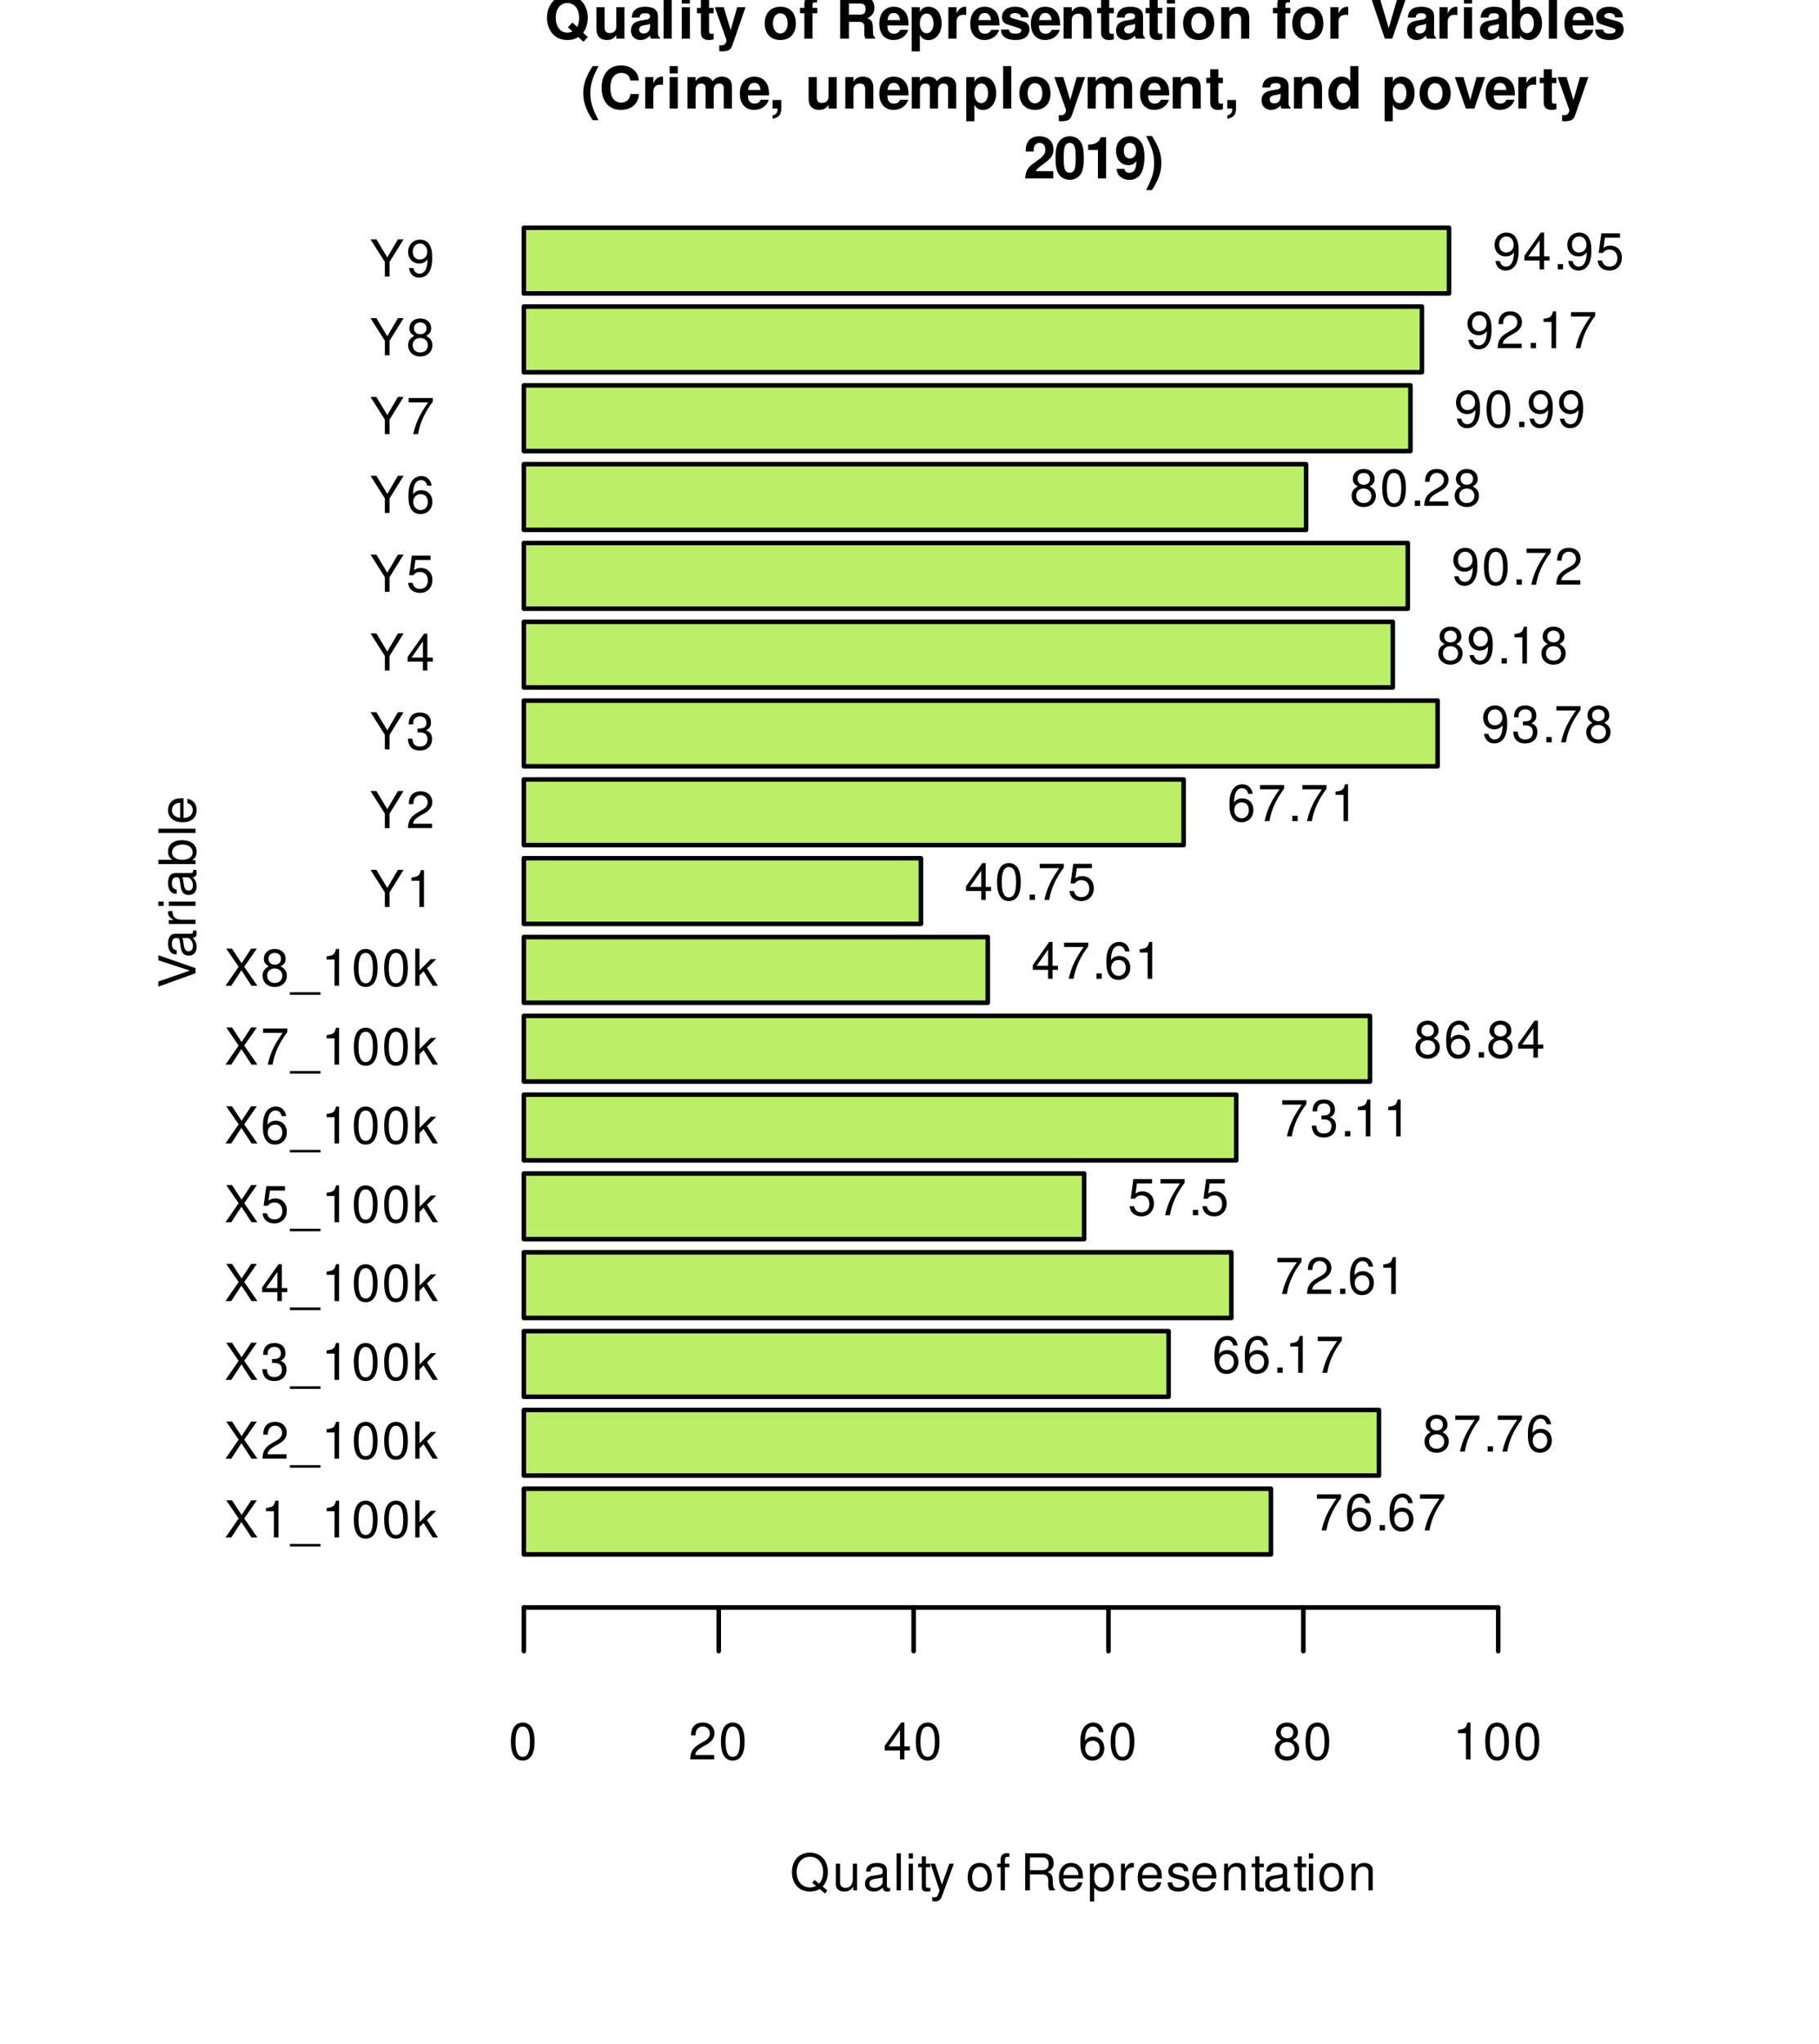 <?xml version="1.0" encoding="UTF-8"?>
<svg xmlns="http://www.w3.org/2000/svg" xmlns:xlink="http://www.w3.org/1999/xlink" width="300pt" height="337pt" viewBox="0 0 300 337" version="1.1">
<defs>
<g>
<symbol overflow="visible" id="glyph0-0">
<path style="stroke:none;" d=""/>
</symbol>
<symbol overflow="visible" id="glyph0-1">
<path style="stroke:none;" d="M 3.281 -3.141 L 5.359 -6.125 L 4.422 -6.125 L 2.844 -3.719 L 1.266 -6.125 L 0.312 -6.125 L 2.359 -3.141 L 0.188 0 L 1.141 0 L 2.812 -2.562 L 4.484 0 L 5.453 0 Z M 3.281 -3.141 "/>
</symbol>
<symbol overflow="visible" id="glyph0-2">
<path style="stroke:none;" d="M 2.172 -4.328 L 2.172 0 L 2.922 0 L 2.922 -6.078 L 2.422 -6.078 C 2.172 -5.141 2 -5.016 0.859 -4.859 L 0.859 -4.328 Z M 2.172 -4.328 "/>
</symbol>
<symbol overflow="visible" id="glyph0-3">
<path style="stroke:none;" d="M 4.859 1.062 L -0.188 1.062 L -0.188 1.484 L 4.859 1.484 Z M 4.859 1.062 "/>
</symbol>
<symbol overflow="visible" id="glyph0-4">
<path style="stroke:none;" d="M 2.312 -6.078 C 1.75 -6.078 1.25 -5.828 0.938 -5.406 C 0.562 -4.875 0.359 -4.062 0.359 -2.938 C 0.359 -0.891 1.031 0.188 2.312 0.188 C 3.578 0.188 4.266 -0.891 4.266 -2.891 C 4.266 -4.062 4.078 -4.859 3.688 -5.406 C 3.375 -5.828 2.875 -6.078 2.312 -6.078 Z M 2.312 -5.422 C 3.109 -5.422 3.5 -4.609 3.5 -2.953 C 3.5 -1.234 3.125 -0.422 2.297 -0.422 C 1.516 -0.422 1.125 -1.266 1.125 -2.938 C 1.125 -4.609 1.516 -5.422 2.312 -5.422 Z M 2.312 -5.422 "/>
</symbol>
<symbol overflow="visible" id="glyph0-5">
<path style="stroke:none;" d="M 1.188 -6.125 L 0.484 -6.125 L 0.484 0 L 1.188 0 L 1.188 -1.719 L 1.859 -2.391 L 3.359 0 L 4.219 0 L 2.422 -2.891 L 3.953 -4.406 L 3.047 -4.406 L 1.188 -2.531 Z M 1.188 -6.125 "/>
</symbol>
<symbol overflow="visible" id="glyph0-6">
<path style="stroke:none;" d="M 4.25 -0.734 L 1.125 -0.734 C 1.188 -1.234 1.469 -1.562 2.188 -2 L 3.031 -2.469 C 3.859 -2.938 4.297 -3.562 4.297 -4.297 C 4.297 -4.812 4.094 -5.281 3.734 -5.609 C 3.391 -5.922 2.953 -6.078 2.391 -6.078 C 1.625 -6.078 1.062 -5.812 0.734 -5.281 C 0.531 -4.969 0.438 -4.594 0.422 -3.969 L 1.156 -3.969 C 1.188 -4.391 1.234 -4.625 1.344 -4.828 C 1.531 -5.203 1.922 -5.438 2.359 -5.438 C 3.031 -5.438 3.531 -4.938 3.531 -4.281 C 3.531 -3.797 3.266 -3.375 2.734 -3.078 L 1.953 -2.625 C 0.719 -1.906 0.359 -1.344 0.281 -0.016 L 4.25 -0.016 Z M 4.25 -0.734 "/>
</symbol>
<symbol overflow="visible" id="glyph0-7">
<path style="stroke:none;" d="M 1.859 -2.797 L 2.266 -2.797 C 3.062 -2.797 3.5 -2.422 3.5 -1.688 C 3.5 -0.922 3.031 -0.469 2.266 -0.469 C 1.453 -0.469 1.062 -0.875 1.016 -1.766 L 0.266 -1.766 C 0.297 -1.281 0.391 -0.953 0.531 -0.688 C 0.844 -0.094 1.422 0.188 2.234 0.188 C 3.469 0.188 4.25 -0.547 4.25 -1.703 C 4.25 -2.469 3.953 -2.891 3.25 -3.141 C 3.797 -3.375 4.078 -3.797 4.078 -4.406 C 4.078 -5.453 3.391 -6.078 2.266 -6.078 C 1.062 -6.078 0.422 -5.406 0.391 -4.125 L 1.141 -4.125 C 1.141 -4.484 1.172 -4.703 1.266 -4.891 C 1.438 -5.234 1.812 -5.438 2.266 -5.438 C 2.922 -5.438 3.328 -5.031 3.328 -4.375 C 3.328 -3.953 3.172 -3.688 2.844 -3.547 C 2.641 -3.469 2.375 -3.438 1.859 -3.422 Z M 1.859 -2.797 "/>
</symbol>
<symbol overflow="visible" id="glyph0-8">
<path style="stroke:none;" d="M 2.75 -1.469 L 2.75 0 L 3.484 0 L 3.484 -1.469 L 4.375 -1.469 L 4.375 -2.141 L 3.484 -2.141 L 3.484 -6.078 L 2.938 -6.078 L 0.234 -2.25 L 0.234 -1.469 Z M 2.75 -2.141 L 0.875 -2.141 L 2.75 -4.812 Z M 2.75 -2.141 "/>
</symbol>
<symbol overflow="visible" id="glyph0-9">
<path style="stroke:none;" d="M 4 -5.953 L 0.922 -5.953 L 0.484 -2.719 L 1.156 -2.719 C 1.5 -3.125 1.797 -3.266 2.266 -3.266 C 3.062 -3.266 3.562 -2.719 3.562 -1.844 C 3.562 -0.984 3.062 -0.469 2.25 -0.469 C 1.609 -0.469 1.203 -0.797 1.031 -1.469 L 0.297 -1.469 C 0.391 -0.969 0.484 -0.734 0.656 -0.516 C 0.984 -0.062 1.594 0.188 2.266 0.188 C 3.469 0.188 4.312 -0.688 4.312 -1.938 C 4.312 -3.125 3.531 -3.922 2.391 -3.922 C 1.969 -3.922 1.625 -3.812 1.281 -3.562 L 1.516 -5.234 L 4 -5.234 Z M 4 -5.953 "/>
</symbol>
<symbol overflow="visible" id="glyph0-10">
<path style="stroke:none;" d="M 4.188 -4.5 C 4.047 -5.484 3.406 -6.078 2.5 -6.078 C 1.844 -6.078 1.25 -5.766 0.906 -5.219 C 0.516 -4.609 0.359 -3.875 0.359 -2.781 C 0.359 -1.75 0.5 -1.094 0.859 -0.562 C 1.188 -0.062 1.703 0.188 2.359 0.188 C 3.5 0.188 4.312 -0.656 4.312 -1.844 C 4.312 -2.953 3.562 -3.75 2.484 -3.75 C 1.906 -3.75 1.438 -3.531 1.125 -3.078 C 1.125 -4.594 1.594 -5.422 2.453 -5.422 C 2.969 -5.422 3.328 -5.078 3.453 -4.5 Z M 2.391 -3.094 C 3.109 -3.094 3.562 -2.594 3.562 -1.781 C 3.562 -1.016 3.047 -0.469 2.375 -0.469 C 1.688 -0.469 1.156 -1.047 1.156 -1.812 C 1.156 -2.578 1.672 -3.094 2.391 -3.094 Z M 2.391 -3.094 "/>
</symbol>
<symbol overflow="visible" id="glyph0-11">
<path style="stroke:none;" d="M 4.375 -5.953 L 0.391 -5.953 L 0.391 -5.234 L 3.609 -5.234 C 2.188 -3.203 1.609 -1.953 1.156 0 L 1.953 0 C 2.281 -1.906 3.031 -3.547 4.375 -5.344 Z M 4.375 -5.953 "/>
</symbol>
<symbol overflow="visible" id="glyph0-12">
<path style="stroke:none;" d="M 3.281 -3.203 C 3.906 -3.578 4.109 -3.891 4.109 -4.453 C 4.109 -5.406 3.375 -6.078 2.312 -6.078 C 1.266 -6.078 0.516 -5.406 0.516 -4.469 C 0.516 -3.891 0.719 -3.594 1.328 -3.203 C 0.641 -2.859 0.312 -2.359 0.312 -1.688 C 0.312 -0.578 1.125 0.188 2.312 0.188 C 3.484 0.188 4.312 -0.578 4.312 -1.688 C 4.312 -2.359 3.969 -2.859 3.281 -3.203 Z M 2.312 -5.422 C 2.938 -5.422 3.344 -5.047 3.344 -4.438 C 3.344 -3.859 2.938 -3.484 2.312 -3.484 C 1.688 -3.484 1.281 -3.859 1.281 -4.453 C 1.281 -5.047 1.688 -5.422 2.312 -5.422 Z M 2.312 -2.859 C 3.047 -2.859 3.562 -2.375 3.562 -1.672 C 3.562 -0.938 3.062 -0.469 2.297 -0.469 C 1.578 -0.469 1.062 -0.953 1.062 -1.672 C 1.062 -2.391 1.562 -2.859 2.312 -2.859 Z M 2.312 -2.859 "/>
</symbol>
<symbol overflow="visible" id="glyph0-13">
<path style="stroke:none;" d="M 3.25 -2.406 L 5.562 -6.125 L 4.625 -6.125 L 2.875 -3.141 L 1.078 -6.125 L 0.109 -6.125 L 2.469 -2.406 L 2.469 0 L 3.25 0 Z M 3.25 -2.406 "/>
</symbol>
<symbol overflow="visible" id="glyph0-14">
<path style="stroke:none;" d="M 0.453 -1.391 C 0.594 -0.391 1.234 0.188 2.141 0.188 C 2.797 0.188 3.391 -0.125 3.734 -0.672 C 4.109 -1.266 4.281 -2.016 4.281 -3.109 C 4.281 -4.141 4.125 -4.781 3.781 -5.328 C 3.453 -5.812 2.922 -6.078 2.266 -6.078 C 1.141 -6.078 0.312 -5.234 0.312 -4.047 C 0.312 -2.938 1.078 -2.141 2.156 -2.141 C 2.719 -2.141 3.141 -2.344 3.516 -2.812 C 3.5 -1.297 3.031 -0.469 2.188 -0.469 C 1.672 -0.469 1.297 -0.797 1.188 -1.391 Z M 2.266 -5.438 C 2.953 -5.438 3.469 -4.844 3.469 -4.062 C 3.469 -3.328 2.969 -2.797 2.234 -2.797 C 1.516 -2.797 1.078 -3.297 1.078 -4.109 C 1.078 -4.875 1.578 -5.438 2.266 -5.438 Z M 2.266 -5.438 "/>
</symbol>
<symbol overflow="visible" id="glyph0-15">
<path style="stroke:none;" d="M 6.156 0.016 L 5.375 -0.641 C 5.953 -1.281 6.234 -2.062 6.234 -3.031 C 6.234 -4.938 5.047 -6.234 3.281 -6.234 C 1.5 -6.234 0.312 -4.938 0.312 -3.016 C 0.312 -1.094 1.5 0.188 3.281 0.188 C 3.891 0.188 4.391 0.062 4.891 -0.234 L 5.766 0.5 Z M 4.047 -1.719 L 3.656 -1.25 L 4.281 -0.734 C 3.922 -0.562 3.641 -0.5 3.266 -0.5 C 1.969 -0.5 1.094 -1.5 1.094 -3.016 C 1.094 -4.531 1.969 -5.547 3.281 -5.547 C 4.578 -5.547 5.453 -4.531 5.453 -3.031 C 5.453 -2.234 5.25 -1.625 4.797 -1.109 Z M 4.047 -1.719 "/>
</symbol>
<symbol overflow="visible" id="glyph0-16">
<path style="stroke:none;" d="M 4.047 0 L 4.047 -4.406 L 3.359 -4.406 L 3.359 -1.906 C 3.359 -1.016 2.891 -0.422 2.156 -0.422 C 1.594 -0.422 1.25 -0.75 1.25 -1.281 L 1.25 -4.406 L 0.547 -4.406 L 0.547 -1.016 C 0.547 -0.281 1.094 0.188 1.953 0.188 C 2.594 0.188 3.016 -0.031 3.422 -0.609 L 3.422 0 Z M 4.047 0 "/>
</symbol>
<symbol overflow="visible" id="glyph0-17">
<path style="stroke:none;" d="M 4.5 -0.406 C 4.422 -0.391 4.391 -0.391 4.344 -0.391 C 4.109 -0.391 3.969 -0.516 3.969 -0.734 L 3.969 -3.328 C 3.969 -4.109 3.391 -4.531 2.312 -4.531 C 1.672 -4.531 1.156 -4.344 0.844 -4.016 C 0.641 -3.797 0.562 -3.531 0.547 -3.109 L 1.25 -3.109 C 1.312 -3.641 1.625 -3.891 2.281 -3.891 C 2.922 -3.891 3.266 -3.641 3.266 -3.234 L 3.266 -3.047 C 3.266 -2.734 3.109 -2.625 2.531 -2.562 C 1.547 -2.422 1.391 -2.391 1.125 -2.281 C 0.609 -2.062 0.359 -1.688 0.359 -1.109 C 0.359 -0.312 0.906 0.188 1.797 0.188 C 2.359 0.188 2.797 0 3.297 -0.453 C 3.344 0 3.562 0.188 4.016 0.188 C 4.172 0.188 4.266 0.172 4.5 0.125 Z M 3.266 -1.391 C 3.266 -1.156 3.203 -1.016 3 -0.812 C 2.703 -0.562 2.359 -0.422 1.953 -0.422 C 1.406 -0.422 1.078 -0.688 1.078 -1.125 C 1.078 -1.594 1.391 -1.828 2.141 -1.938 C 2.891 -2.031 3.031 -2.062 3.266 -2.172 Z M 3.266 -1.391 "/>
</symbol>
<symbol overflow="visible" id="glyph0-18">
<path style="stroke:none;" d="M 1.281 -6.125 L 0.578 -6.125 L 0.578 0 L 1.281 0 Z M 1.281 -6.125 "/>
</symbol>
<symbol overflow="visible" id="glyph0-19">
<path style="stroke:none;" d="M 1.266 -4.406 L 0.562 -4.406 L 0.562 0 L 1.266 0 Z M 1.266 -6.125 L 0.562 -6.125 L 0.562 -5.25 L 1.266 -5.25 Z M 1.266 -6.125 "/>
</symbol>
<symbol overflow="visible" id="glyph0-20">
<path style="stroke:none;" d="M 2.141 -4.406 L 1.406 -4.406 L 1.406 -5.609 L 0.719 -5.609 L 0.719 -4.406 L 0.125 -4.406 L 0.125 -3.828 L 0.719 -3.828 L 0.719 -0.5 C 0.719 -0.047 1.016 0.188 1.562 0.188 C 1.75 0.188 1.906 0.172 2.141 0.141 L 2.141 -0.453 C 2.031 -0.422 1.938 -0.422 1.797 -0.422 C 1.5 -0.422 1.406 -0.5 1.406 -0.812 L 1.406 -3.828 L 2.141 -3.828 Z M 2.141 -4.406 "/>
</symbol>
<symbol overflow="visible" id="glyph0-21">
<path style="stroke:none;" d="M 3.266 -4.406 L 2.047 -0.969 L 0.922 -4.406 L 0.172 -4.406 L 1.656 0.016 L 1.391 0.719 C 1.266 1.031 1.125 1.141 0.828 1.141 C 0.703 1.141 0.609 1.125 0.453 1.094 L 0.453 1.719 C 0.594 1.797 0.734 1.828 0.922 1.828 C 1.156 1.828 1.391 1.75 1.578 1.625 C 1.797 1.469 1.922 1.281 2.062 0.922 L 4.016 -4.406 Z M 3.266 -4.406 "/>
</symbol>
<symbol overflow="visible" id="glyph0-22">
<path style="stroke:none;" d=""/>
</symbol>
<symbol overflow="visible" id="glyph0-23">
<path style="stroke:none;" d="M 2.281 -4.531 C 1.047 -4.531 0.297 -3.641 0.297 -2.172 C 0.297 -0.688 1.047 0.188 2.297 0.188 C 3.531 0.188 4.281 -0.688 4.281 -2.141 C 4.281 -3.672 3.562 -4.531 2.281 -4.531 Z M 2.297 -3.891 C 3.078 -3.891 3.562 -3.234 3.562 -2.141 C 3.562 -1.094 3.062 -0.453 2.297 -0.453 C 1.516 -0.453 1.031 -1.094 1.031 -2.172 C 1.031 -3.234 1.516 -3.891 2.297 -3.891 Z M 2.297 -3.891 "/>
</symbol>
<symbol overflow="visible" id="glyph0-24">
<path style="stroke:none;" d="M 2.172 -4.406 L 1.438 -4.406 L 1.438 -5.094 C 1.438 -5.391 1.594 -5.547 1.922 -5.547 C 1.984 -5.547 2.016 -5.547 2.172 -5.531 L 2.172 -6.109 C 2.016 -6.141 1.922 -6.156 1.781 -6.156 C 1.125 -6.156 0.734 -5.781 0.734 -5.156 L 0.734 -4.406 L 0.156 -4.406 L 0.156 -3.828 L 0.734 -3.828 L 0.734 0 L 1.438 0 L 1.438 -3.828 L 2.172 -3.828 Z M 2.172 -4.406 "/>
</symbol>
<symbol overflow="visible" id="glyph0-25">
<path style="stroke:none;" d="M 1.562 -2.641 L 3.578 -2.641 C 4.281 -2.641 4.594 -2.297 4.594 -1.547 L 4.578 -1 C 4.578 -0.625 4.656 -0.25 4.766 0 L 5.703 0 L 5.703 -0.188 C 5.406 -0.391 5.359 -0.609 5.344 -1.422 C 5.328 -2.438 5.172 -2.734 4.5 -3.031 C 5.188 -3.375 5.469 -3.781 5.469 -4.484 C 5.469 -5.547 4.812 -6.125 3.609 -6.125 L 0.781 -6.125 L 0.781 0 L 1.562 0 Z M 1.562 -3.328 L 1.562 -5.438 L 3.453 -5.438 C 3.891 -5.438 4.141 -5.375 4.344 -5.203 C 4.547 -5.031 4.656 -4.75 4.656 -4.391 C 4.656 -3.656 4.281 -3.328 3.453 -3.328 Z M 1.562 -3.328 "/>
</symbol>
<symbol overflow="visible" id="glyph0-26">
<path style="stroke:none;" d="M 4.312 -1.969 C 4.312 -2.641 4.266 -3.047 4.141 -3.375 C 3.844 -4.094 3.172 -4.531 2.359 -4.531 C 1.125 -4.531 0.344 -3.594 0.344 -2.141 C 0.344 -0.688 1.094 0.188 2.344 0.188 C 3.344 0.188 4.047 -0.375 4.219 -1.344 L 3.516 -1.344 C 3.328 -0.75 2.922 -0.453 2.359 -0.453 C 1.922 -0.453 1.531 -0.656 1.297 -1.031 C 1.141 -1.281 1.078 -1.531 1.062 -1.969 Z M 1.078 -2.531 C 1.141 -3.359 1.641 -3.891 2.344 -3.891 C 3.062 -3.891 3.562 -3.328 3.562 -2.531 Z M 1.078 -2.531 "/>
</symbol>
<symbol overflow="visible" id="glyph0-27">
<path style="stroke:none;" d="M 0.453 1.828 L 1.156 1.828 L 1.156 -0.469 C 1.531 -0.016 1.938 0.188 2.516 0.188 C 3.656 0.188 4.391 -0.719 4.391 -2.125 C 4.391 -3.609 3.672 -4.531 2.5 -4.531 C 1.906 -4.531 1.422 -4.266 1.094 -3.734 L 1.094 -4.406 L 0.453 -4.406 Z M 2.391 -3.875 C 3.156 -3.875 3.672 -3.188 3.672 -2.141 C 3.672 -1.141 3.156 -0.469 2.391 -0.469 C 1.641 -0.469 1.156 -1.141 1.156 -2.172 C 1.156 -3.203 1.641 -3.875 2.391 -3.875 Z M 2.391 -3.875 "/>
</symbol>
<symbol overflow="visible" id="glyph0-28">
<path style="stroke:none;" d="M 0.578 -4.406 L 0.578 0 L 1.281 0 L 1.281 -2.281 C 1.297 -3.344 1.734 -3.812 2.703 -3.797 L 2.703 -4.5 C 2.578 -4.516 2.516 -4.531 2.422 -4.531 C 1.969 -4.531 1.625 -4.266 1.234 -3.609 L 1.234 -4.406 Z M 0.578 -4.406 "/>
</symbol>
<symbol overflow="visible" id="glyph0-29">
<path style="stroke:none;" d="M 3.688 -3.172 C 3.672 -4.047 3.109 -4.531 2.078 -4.531 C 1.062 -4.531 0.391 -4 0.391 -3.188 C 0.391 -2.5 0.75 -2.172 1.797 -1.922 L 2.453 -1.75 C 2.938 -1.641 3.125 -1.469 3.125 -1.156 C 3.125 -0.734 2.719 -0.453 2.094 -0.453 C 1.719 -0.453 1.406 -0.562 1.234 -0.75 C 1.125 -0.875 1.062 -1 1.031 -1.312 L 0.281 -1.312 C 0.312 -0.297 0.891 0.188 2.047 0.188 C 3.156 0.188 3.859 -0.359 3.859 -1.203 C 3.859 -1.859 3.484 -2.219 2.609 -2.422 L 1.938 -2.594 C 1.375 -2.719 1.125 -2.906 1.125 -3.219 C 1.125 -3.625 1.484 -3.891 2.062 -3.891 C 2.625 -3.891 2.922 -3.641 2.938 -3.172 Z M 3.688 -3.172 "/>
</symbol>
<symbol overflow="visible" id="glyph0-30">
<path style="stroke:none;" d="M 0.594 -4.406 L 0.594 0 L 1.297 0 L 1.297 -2.422 C 1.297 -3.328 1.766 -3.922 2.484 -3.922 C 3.047 -3.922 3.391 -3.578 3.391 -3.047 L 3.391 0 L 4.094 0 L 4.094 -3.328 C 4.094 -4.062 3.547 -4.531 2.703 -4.531 C 2.047 -4.531 1.625 -4.281 1.234 -3.672 L 1.234 -4.406 Z M 0.594 -4.406 "/>
</symbol>
<symbol overflow="visible" id="glyph0-31">
<path style="stroke:none;" d="M 1.609 -0.875 L 0.734 -0.875 L 0.734 0 L 1.609 0 Z M 1.609 -0.875 "/>
</symbol>
<symbol overflow="visible" id="glyph1-0">
<path style="stroke:none;" d=""/>
</symbol>
<symbol overflow="visible" id="glyph1-1">
<path style="stroke:none;" d="M 6.375 -0.984 C 6.844 -1.562 7.141 -2.516 7.141 -3.469 C 7.141 -4.484 6.781 -5.484 6.172 -6.141 C 5.562 -6.797 4.781 -7.109 3.781 -7.109 C 2.781 -7.109 2 -6.797 1.391 -6.141 C 0.766 -5.484 0.406 -4.484 0.406 -3.438 C 0.406 -2.391 0.781 -1.406 1.391 -0.75 C 2 -0.094 2.781 0.219 3.781 0.219 C 4.516 0.219 5.031 0.078 5.594 -0.266 L 6.422 0.516 L 7.141 -0.266 Z M 4.609 -2.672 L 3.875 -1.891 L 4.609 -1.188 C 4.391 -1.078 4.078 -1 3.766 -1 C 2.625 -1 1.859 -1.969 1.859 -3.438 C 1.859 -4.922 2.609 -5.875 3.781 -5.875 C 4.953 -5.875 5.703 -4.922 5.703 -3.438 C 5.703 -2.859 5.609 -2.344 5.391 -1.922 Z M 4.609 -2.672 "/>
</symbol>
<symbol overflow="visible" id="glyph1-2">
<path style="stroke:none;" d="M 5.188 0 L 5.188 -5.188 L 3.844 -5.188 L 3.844 -1.938 C 3.844 -1.328 3.422 -0.922 2.766 -0.922 C 2.188 -0.922 1.906 -1.234 1.906 -1.859 L 1.906 -5.188 L 0.562 -5.188 L 0.562 -1.578 C 0.562 -0.422 1.188 0.219 2.297 0.219 C 3 0.219 3.469 -0.031 3.844 -0.609 L 3.844 0 Z M 5.188 0 "/>
</symbol>
<symbol overflow="visible" id="glyph1-3">
<path style="stroke:none;" d="M 5.031 -0.156 C 4.797 -0.391 4.719 -0.531 4.719 -0.797 L 4.719 -3.672 C 4.719 -4.734 4 -5.266 2.594 -5.266 C 1.203 -5.266 0.469 -4.672 0.391 -3.469 L 1.672 -3.469 C 1.75 -4.016 1.969 -4.188 2.625 -4.188 C 3.141 -4.188 3.406 -4.016 3.406 -3.672 C 3.406 -3.484 3.312 -3.344 3.172 -3.266 C 3 -3.172 3 -3.172 2.328 -3.062 L 1.797 -2.969 C 0.766 -2.797 0.266 -2.266 0.266 -1.328 C 0.266 -0.406 0.891 0.219 1.844 0.219 C 2.422 0.219 2.938 -0.016 3.422 -0.516 C 3.422 -0.25 3.438 -0.156 3.562 0 L 5.031 0 Z M 3.406 -2.078 C 3.406 -1.312 3.016 -0.859 2.344 -0.859 C 1.891 -0.859 1.609 -1.109 1.609 -1.484 C 1.609 -1.891 1.828 -2.078 2.375 -2.203 L 2.844 -2.281 C 3.188 -2.344 3.25 -2.375 3.406 -2.453 Z M 3.406 -2.078 "/>
</symbol>
<symbol overflow="visible" id="glyph1-4">
<path style="stroke:none;" d="M 1.984 -7 L 0.641 -7 L 0.641 0 L 1.984 0 Z M 1.984 -7 "/>
</symbol>
<symbol overflow="visible" id="glyph1-5">
<path style="stroke:none;" d="M 1.984 -5.188 L 0.641 -5.188 L 0.641 0 L 1.984 0 Z M 1.984 -7 L 0.641 -7 L 0.641 -5.797 L 1.984 -5.797 Z M 1.984 -7 "/>
</symbol>
<symbol overflow="visible" id="glyph1-6">
<path style="stroke:none;" d="M 2.891 -5.078 L 2.141 -5.078 L 2.141 -6.469 L 0.797 -6.469 L 0.797 -5.078 L 0.141 -5.078 L 0.141 -4.188 L 0.797 -4.188 L 0.797 -1 C 0.797 -0.188 1.234 0.219 2.109 0.219 C 2.422 0.219 2.641 0.188 2.891 0.109 L 2.891 -0.828 C 2.75 -0.812 2.688 -0.797 2.578 -0.797 C 2.219 -0.797 2.141 -0.906 2.141 -1.359 L 2.141 -4.188 L 2.891 -4.188 Z M 2.891 -5.078 "/>
</symbol>
<symbol overflow="visible" id="glyph1-7">
<path style="stroke:none;" d="M 3.781 -5.188 L 2.703 -1.406 L 1.562 -5.188 L 0.094 -5.188 L 2.016 0.219 C 2.016 0.75 1.672 1.109 1.188 1.109 C 1.078 1.109 0.984 1.094 0.828 1.062 L 0.828 2.062 C 1.031 2.094 1.141 2.094 1.312 2.094 C 1.656 2.094 2.031 2.031 2.281 1.938 C 2.641 1.781 2.812 1.578 3.031 0.953 L 5.156 -5.188 Z M 3.781 -5.188 "/>
</symbol>
<symbol overflow="visible" id="glyph1-8">
<path style="stroke:none;" d=""/>
</symbol>
<symbol overflow="visible" id="glyph1-9">
<path style="stroke:none;" d="M 2.891 -5.266 C 1.312 -5.266 0.328 -4.219 0.328 -2.516 C 0.328 -0.812 1.312 0.219 2.891 0.219 C 4.484 0.219 5.453 -0.812 5.453 -2.484 C 5.453 -4.234 4.516 -5.266 2.891 -5.266 Z M 2.891 -4.188 C 3.641 -4.188 4.109 -3.516 4.109 -2.5 C 4.109 -1.531 3.609 -0.859 2.891 -0.859 C 2.172 -0.859 1.672 -1.531 1.672 -2.516 C 1.672 -3.516 2.172 -4.188 2.891 -4.188 Z M 2.891 -4.188 "/>
</symbol>
<symbol overflow="visible" id="glyph1-10">
<path style="stroke:none;" d="M 3 -5.078 L 2.203 -5.078 L 2.203 -5.578 C 2.203 -5.859 2.328 -5.984 2.578 -5.984 C 2.703 -5.984 2.828 -5.984 2.953 -5.953 L 2.953 -6.969 C 2.672 -6.984 2.391 -7 2.188 -7 C 1.297 -7 0.859 -6.578 0.859 -5.703 L 0.859 -5.078 L 0.141 -5.078 L 0.141 -4.188 L 0.859 -4.188 L 0.859 0 L 2.203 0 L 2.203 -4.188 L 3 -4.188 Z M 3 -5.078 "/>
</symbol>
<symbol overflow="visible" id="glyph1-11">
<path style="stroke:none;" d="M 2.203 -2.766 L 3.859 -2.766 C 4.484 -2.766 4.75 -2.516 4.75 -1.953 L 4.75 -1.656 C 4.734 -1.484 4.734 -1.312 4.734 -1.203 C 4.734 -0.531 4.781 -0.328 4.953 0 L 6.5 0 L 6.5 -0.266 C 6.281 -0.391 6.188 -0.531 6.188 -0.828 C 6.156 -2.891 6.109 -3 5.219 -3.375 C 6 -3.688 6.406 -4.25 6.406 -5.109 C 6.406 -5.656 6.203 -6.172 5.875 -6.516 C 5.562 -6.844 5.109 -7 4.516 -7 L 0.766 -7 L 0.766 0 L 2.203 0 Z M 2.203 -3.969 L 2.203 -5.797 L 3.938 -5.797 C 4.359 -5.797 4.516 -5.75 4.703 -5.609 C 4.875 -5.469 4.953 -5.234 4.953 -4.906 C 4.953 -4.562 4.875 -4.297 4.703 -4.156 C 4.531 -4.016 4.359 -3.969 3.938 -3.969 Z M 2.203 -3.969 "/>
</symbol>
<symbol overflow="visible" id="glyph1-12">
<path style="stroke:none;" d="M 5.031 -2.172 C 5.031 -2.281 5.031 -2.328 5.031 -2.391 C 5.031 -2.922 4.953 -3.391 4.828 -3.766 C 4.484 -4.703 3.656 -5.266 2.609 -5.266 C 1.125 -5.266 0.219 -4.188 0.219 -2.453 C 0.219 -0.797 1.109 0.219 2.578 0.219 C 3.734 0.219 4.688 -0.438 4.984 -1.453 L 3.656 -1.453 C 3.484 -1.047 3.125 -0.812 2.625 -0.812 C 2.25 -0.812 1.938 -0.969 1.75 -1.25 C 1.625 -1.453 1.578 -1.672 1.547 -2.172 Z M 1.578 -3.062 C 1.656 -3.859 2 -4.234 2.594 -4.234 C 3.203 -4.234 3.562 -3.828 3.641 -3.062 Z M 1.578 -3.062 "/>
</symbol>
<symbol overflow="visible" id="glyph1-13">
<path style="stroke:none;" d="M 1.906 -5.188 L 0.562 -5.188 L 0.562 2.094 L 1.906 2.094 L 1.906 -0.609 C 2.219 -0.031 2.688 0.234 3.344 0.234 C 4.578 0.234 5.5 -0.938 5.5 -2.516 C 5.5 -3.25 5.297 -3.969 4.953 -4.453 C 4.609 -4.938 3.969 -5.266 3.344 -5.266 C 2.688 -5.266 2.219 -4.984 1.906 -4.406 Z M 3.031 -4.141 C 3.719 -4.141 4.156 -3.484 4.156 -2.5 C 4.156 -1.547 3.703 -0.891 3.031 -0.891 C 2.344 -0.891 1.906 -1.547 1.906 -2.516 C 1.906 -3.484 2.344 -4.141 3.031 -4.141 Z M 3.031 -4.141 "/>
</symbol>
<symbol overflow="visible" id="glyph1-14">
<path style="stroke:none;" d="M 0.609 -5.188 L 0.609 0 L 1.953 0 L 1.953 -2.75 C 1.953 -3.547 2.344 -3.938 3.125 -3.938 C 3.266 -3.938 3.375 -3.922 3.547 -3.891 L 3.547 -5.25 C 3.469 -5.266 3.438 -5.266 3.391 -5.266 C 2.766 -5.266 2.25 -4.859 1.953 -4.156 L 1.953 -5.188 Z M 0.609 -5.188 "/>
</symbol>
<symbol overflow="visible" id="glyph1-15">
<path style="stroke:none;" d="M 4.844 -3.516 C 4.828 -4.609 3.984 -5.266 2.594 -5.266 C 1.281 -5.266 0.453 -4.609 0.453 -3.547 C 0.453 -3.188 0.562 -2.891 0.75 -2.703 C 0.938 -2.516 1.094 -2.422 1.594 -2.266 L 3.188 -1.766 C 3.531 -1.656 3.641 -1.547 3.641 -1.344 C 3.641 -1.031 3.266 -0.828 2.641 -0.828 C 2.297 -0.828 2.031 -0.891 1.859 -1.016 C 1.703 -1.125 1.656 -1.234 1.594 -1.5 L 0.281 -1.5 C 0.312 -0.359 1.156 0.219 2.719 0.219 C 3.438 0.219 3.984 0.062 4.375 -0.234 C 4.766 -0.547 4.984 -1.031 4.984 -1.531 C 4.984 -2.203 4.656 -2.641 3.969 -2.844 L 2.281 -3.328 C 1.906 -3.438 1.797 -3.516 1.797 -3.734 C 1.797 -4.016 2.109 -4.219 2.578 -4.219 C 3.219 -4.219 3.547 -3.984 3.547 -3.516 Z M 4.844 -3.516 "/>
</symbol>
<symbol overflow="visible" id="glyph1-16">
<path style="stroke:none;" d="M 0.609 -5.188 L 0.609 0 L 1.953 0 L 1.953 -3.109 C 1.953 -3.719 2.375 -4.125 3.031 -4.125 C 3.609 -4.125 3.891 -3.812 3.891 -3.188 L 3.891 0 L 5.234 0 L 5.234 -3.469 C 5.234 -4.625 4.609 -5.266 3.5 -5.266 C 2.797 -5.266 2.328 -5.016 1.953 -4.438 L 1.953 -5.188 Z M 0.609 -5.188 "/>
</symbol>
<symbol overflow="visible" id="glyph1-17">
<path style="stroke:none;" d="M 3.812 0 L 6.203 -7 L 4.766 -7 L 3.234 -1.734 L 1.672 -7 L 0.234 -7 L 2.594 0 Z M 3.812 0 "/>
</symbol>
<symbol overflow="visible" id="glyph1-18">
<path style="stroke:none;" d="M 0.562 -7 L 0.562 0 L 1.906 0 L 1.906 -0.531 C 2.234 -0.016 2.688 0.219 3.344 0.219 C 4.578 0.219 5.516 -0.953 5.516 -2.516 C 5.516 -3.219 5.312 -3.938 4.953 -4.438 C 4.609 -4.938 3.969 -5.266 3.344 -5.266 C 2.688 -5.266 2.234 -5.031 1.906 -4.516 L 1.906 -7 Z M 3.047 -4.141 C 3.703 -4.141 4.172 -3.469 4.172 -2.516 C 4.172 -1.562 3.719 -0.906 3.047 -0.906 C 2.359 -0.906 1.906 -1.547 1.906 -2.547 C 1.906 -3.484 2.375 -4.141 3.047 -4.141 Z M 3.047 -4.141 "/>
</symbol>
<symbol overflow="visible" id="glyph1-19">
<path style="stroke:none;" d="M 1.953 -7 C 0.844 -5.328 0.391 -4.016 0.391 -2.547 C 0.391 -1.062 0.844 0.25 1.953 1.922 L 2.906 1.922 C 1.875 -0.062 1.562 -1.125 1.562 -2.547 C 1.562 -3.953 1.891 -5.031 2.906 -7 Z M 1.953 -7 "/>
</symbol>
<symbol overflow="visible" id="glyph1-20">
<path style="stroke:none;" d="M 6.547 -4.625 C 6.5 -5.234 6.375 -5.609 6.078 -6 C 5.531 -6.719 4.672 -7.109 3.625 -7.109 C 1.656 -7.109 0.422 -5.703 0.422 -3.438 C 0.422 -1.188 1.641 0.219 3.594 0.219 C 5.328 0.219 6.484 -0.781 6.578 -2.391 L 5.172 -2.391 C 5.078 -1.5 4.516 -0.984 3.625 -0.984 C 2.516 -0.984 1.859 -1.891 1.859 -3.422 C 1.859 -4.953 2.547 -5.875 3.672 -5.875 C 4.516 -5.875 4.984 -5.484 5.172 -4.625 Z M 6.547 -4.625 "/>
</symbol>
<symbol overflow="visible" id="glyph1-21">
<path style="stroke:none;" d="M 0.578 -5.188 L 0.578 0 L 1.922 0 L 1.922 -3.109 C 1.922 -3.75 2.266 -4.125 2.844 -4.125 C 3.297 -4.125 3.562 -3.859 3.562 -3.453 L 3.562 0 L 4.906 0 L 4.906 -3.109 C 4.906 -3.734 5.25 -4.125 5.828 -4.125 C 6.281 -4.125 6.562 -3.859 6.562 -3.453 L 6.562 0 L 7.906 0 L 7.906 -3.672 C 7.906 -4.672 7.297 -5.266 6.25 -5.266 C 5.594 -5.266 5.141 -5.031 4.734 -4.5 C 4.484 -4.984 3.969 -5.266 3.328 -5.266 C 2.734 -5.266 2.344 -5.078 1.906 -4.531 L 1.906 -5.188 Z M 0.578 -5.188 "/>
</symbol>
<symbol overflow="visible" id="glyph1-22">
<path style="stroke:none;" d="M 0.609 -1.406 L 0.609 0 L 1.438 0 C 1.453 0.656 1.188 1.031 0.609 1.125 L 0.609 1.672 C 1.641 1.516 2.094 0.969 2.047 -0.094 L 2.047 -1.406 Z M 0.609 -1.406 "/>
</symbol>
<symbol overflow="visible" id="glyph1-23">
<path style="stroke:none;" d="M 3.891 0 L 5.234 0 L 5.234 -7 L 3.891 -7 L 3.891 -4.516 C 3.547 -5.031 3.109 -5.266 2.453 -5.266 C 1.219 -5.266 0.281 -4.078 0.281 -2.516 C 0.281 -1.812 0.484 -1.109 0.828 -0.609 C 1.188 -0.094 1.828 0.219 2.453 0.219 C 3.109 0.219 3.547 -0.016 3.891 -0.531 Z M 2.75 -4.141 C 3.438 -4.141 3.891 -3.484 3.891 -2.5 C 3.891 -1.547 3.422 -0.906 2.75 -0.906 C 2.078 -0.906 1.625 -1.562 1.625 -2.516 C 1.625 -3.484 2.078 -4.141 2.75 -4.141 Z M 2.75 -4.141 "/>
</symbol>
<symbol overflow="visible" id="glyph1-24">
<path style="stroke:none;" d="M 3.359 0 L 5.141 -5.188 L 3.719 -5.188 L 2.672 -1.391 L 1.547 -5.188 L 0.141 -5.188 L 1.953 0 Z M 3.359 0 "/>
</symbol>
<symbol overflow="visible" id="glyph1-25">
<path style="stroke:none;" d="M 4.906 -1.203 L 2.031 -1.203 C 2.203 -1.562 2.422 -1.766 3.422 -2.484 C 4.594 -3.344 4.938 -3.859 4.938 -4.781 C 4.938 -6.109 4.031 -6.953 2.609 -6.953 C 1.203 -6.953 0.375 -6.109 0.375 -4.672 L 0.375 -4.438 L 1.672 -4.438 L 1.672 -4.656 C 1.672 -5.406 2.031 -5.859 2.641 -5.859 C 3.234 -5.859 3.594 -5.438 3.594 -4.766 C 3.594 -4 3.375 -3.719 1.859 -2.641 C 0.703 -1.859 0.344 -1.266 0.281 0 L 4.906 0 Z M 4.906 -1.203 "/>
</symbol>
<symbol overflow="visible" id="glyph1-26">
<path style="stroke:none;" d="M 2.625 -6.953 C 1.891 -6.953 1.266 -6.641 0.859 -6.078 C 0.453 -5.547 0.281 -4.688 0.281 -3.359 C 0.281 -2.156 0.438 -1.312 0.766 -0.781 C 1.156 -0.141 1.828 0.219 2.625 0.219 C 3.359 0.219 3.969 -0.078 4.391 -0.641 C 4.766 -1.172 4.953 -2.047 4.953 -3.312 C 4.953 -4.562 4.812 -5.406 4.484 -5.938 C 4.078 -6.594 3.422 -6.953 2.625 -6.953 Z M 2.625 -5.859 C 2.969 -5.859 3.25 -5.672 3.406 -5.312 C 3.547 -5.031 3.609 -4.281 3.609 -3.344 C 3.609 -2.578 3.547 -1.828 3.438 -1.547 C 3.297 -1.156 3 -0.938 2.625 -0.938 C 2.266 -0.938 2 -1.109 1.828 -1.453 C 1.703 -1.75 1.625 -2.453 1.625 -3.375 C 1.625 -4.172 1.688 -4.938 1.797 -5.219 C 1.938 -5.625 2.234 -5.859 2.625 -5.859 Z M 2.625 -5.859 "/>
</symbol>
<symbol overflow="visible" id="glyph1-27">
<path style="stroke:none;" d="M 2.281 -4.688 L 2.281 0 L 3.625 0 L 3.625 -6.797 L 2.734 -6.797 C 2.516 -6 1.828 -5.578 0.656 -5.578 L 0.656 -4.688 Z M 2.281 -4.688 "/>
</symbol>
<symbol overflow="visible" id="glyph1-28">
<path style="stroke:none;" d="M 0.359 -1.578 C 0.391 -0.531 1.281 0.234 2.453 0.234 C 3.312 0.234 3.984 -0.141 4.391 -0.828 C 4.734 -1.422 4.953 -2.453 4.953 -3.547 C 4.953 -4.547 4.797 -5.312 4.484 -5.828 C 4.047 -6.562 3.375 -6.953 2.562 -6.953 C 1.203 -6.953 0.266 -5.969 0.266 -4.547 C 0.266 -3.141 1.094 -2.188 2.297 -2.188 C 2.641 -2.188 2.969 -2.281 3.188 -2.438 C 3.312 -2.516 3.391 -2.609 3.609 -2.859 C 3.609 -1.547 3.25 -0.922 2.484 -0.922 C 2 -0.922 1.688 -1.188 1.656 -1.578 Z M 2.516 -5.859 C 3.172 -5.859 3.578 -5.359 3.578 -4.547 C 3.578 -3.797 3.172 -3.297 2.547 -3.297 C 1.922 -3.297 1.547 -3.781 1.547 -4.562 C 1.547 -5.359 1.922 -5.859 2.516 -5.859 Z M 2.516 -5.859 "/>
</symbol>
<symbol overflow="visible" id="glyph1-29">
<path style="stroke:none;" d="M 1.172 1.922 C 2.281 0.25 2.734 -1.062 2.734 -2.531 C 2.734 -4.016 2.281 -5.328 1.172 -7 L 0.219 -7 C 1.234 -5.016 1.547 -3.953 1.547 -2.531 C 1.547 -1.125 1.234 -0.031 0.219 1.922 Z M 1.172 1.922 "/>
</symbol>
<symbol overflow="visible" id="glyph2-0">
<path style="stroke:none;" d=""/>
</symbol>
<symbol overflow="visible" id="glyph2-1">
<path style="stroke:none;" d="M 0 -3.297 L -6.125 -5.422 L -6.125 -4.594 L -0.938 -2.891 L -6.125 -1.094 L -6.125 -0.25 L 0 -2.453 Z M 0 -3.297 "/>
</symbol>
<symbol overflow="visible" id="glyph2-2">
<path style="stroke:none;" d="M -0.406 -4.5 C -0.391 -4.422 -0.391 -4.391 -0.391 -4.344 C -0.391 -4.109 -0.516 -3.969 -0.734 -3.969 L -3.328 -3.969 C -4.109 -3.969 -4.531 -3.391 -4.531 -2.312 C -4.531 -1.672 -4.344 -1.156 -4.016 -0.844 C -3.797 -0.641 -3.531 -0.562 -3.109 -0.547 L -3.109 -1.25 C -3.641 -1.312 -3.891 -1.625 -3.891 -2.281 C -3.891 -2.922 -3.641 -3.266 -3.234 -3.266 L -3.047 -3.266 C -2.734 -3.266 -2.625 -3.109 -2.562 -2.531 C -2.422 -1.547 -2.391 -1.391 -2.281 -1.125 C -2.062 -0.609 -1.688 -0.359 -1.109 -0.359 C -0.312 -0.359 0.188 -0.906 0.188 -1.797 C 0.188 -2.359 0 -2.797 -0.453 -3.297 C 0 -3.344 0.188 -3.562 0.188 -4.016 C 0.188 -4.172 0.172 -4.266 0.125 -4.5 Z M -1.391 -3.266 C -1.156 -3.266 -1.016 -3.203 -0.812 -3 C -0.562 -2.703 -0.422 -2.359 -0.422 -1.953 C -0.422 -1.406 -0.688 -1.078 -1.125 -1.078 C -1.594 -1.078 -1.828 -1.391 -1.938 -2.141 C -2.031 -2.891 -2.062 -3.031 -2.172 -3.266 Z M -1.391 -3.266 "/>
</symbol>
<symbol overflow="visible" id="glyph2-3">
<path style="stroke:none;" d="M -4.406 -0.578 L 0 -0.578 L 0 -1.281 L -2.281 -1.281 C -3.344 -1.297 -3.812 -1.734 -3.797 -2.703 L -4.5 -2.703 C -4.516 -2.578 -4.531 -2.516 -4.531 -2.422 C -4.531 -1.969 -4.266 -1.625 -3.609 -1.234 L -4.406 -1.234 Z M -4.406 -0.578 "/>
</symbol>
<symbol overflow="visible" id="glyph2-4">
<path style="stroke:none;" d="M -4.406 -1.266 L -4.406 -0.562 L 0 -0.562 L 0 -1.266 Z M -6.125 -1.266 L -6.125 -0.562 L -5.25 -0.562 L -5.25 -1.266 Z M -6.125 -1.266 "/>
</symbol>
<symbol overflow="visible" id="glyph2-5">
<path style="stroke:none;" d="M -6.125 -0.453 L 0 -0.453 L 0 -1.078 L -0.562 -1.078 C -0.047 -1.422 0.188 -1.859 0.188 -2.484 C 0.188 -3.641 -0.75 -4.391 -2.219 -4.391 C -3.641 -4.391 -4.531 -3.688 -4.531 -2.516 C -4.531 -1.906 -4.297 -1.484 -3.812 -1.156 L -6.125 -1.156 Z M -3.875 -2.375 C -3.875 -3.156 -3.188 -3.672 -2.141 -3.672 C -1.141 -3.672 -0.469 -3.141 -0.469 -2.375 C -0.469 -1.625 -1.141 -1.156 -2.172 -1.156 C -3.203 -1.156 -3.875 -1.625 -3.875 -2.375 Z M -3.875 -2.375 "/>
</symbol>
<symbol overflow="visible" id="glyph2-6">
<path style="stroke:none;" d="M -6.125 -1.281 L -6.125 -0.578 L 0 -0.578 L 0 -1.281 Z M -6.125 -1.281 "/>
</symbol>
<symbol overflow="visible" id="glyph2-7">
<path style="stroke:none;" d="M -1.969 -4.312 C -2.641 -4.312 -3.047 -4.266 -3.375 -4.141 C -4.094 -3.844 -4.531 -3.172 -4.531 -2.359 C -4.531 -1.125 -3.594 -0.344 -2.141 -0.344 C -0.688 -0.344 0.188 -1.094 0.188 -2.344 C 0.188 -3.344 -0.375 -4.047 -1.344 -4.219 L -1.344 -3.516 C -0.75 -3.328 -0.453 -2.922 -0.453 -2.359 C -0.453 -1.922 -0.656 -1.531 -1.031 -1.297 C -1.281 -1.141 -1.531 -1.078 -1.969 -1.062 Z M -2.531 -1.078 C -3.359 -1.141 -3.891 -1.641 -3.891 -2.344 C -3.891 -3.062 -3.328 -3.562 -2.531 -3.562 Z M -2.531 -1.078 "/>
</symbol>
</g>
</defs>
<g id="surface9610">
<rect x="0" y="0" width="300" height="337" style="fill:rgb(100%,100%,100%);fill-opacity:1;stroke:none;"/>
<path style="fill-rule:nonzero;fill:rgb(73.725%,93.333%,40.784%);fill-opacity:1;stroke-width:0.75;stroke-linecap:round;stroke-linejoin:round;stroke:rgb(0%,0%,0%);stroke-opacity:1;stroke-miterlimit:10;" d="M 86.398 256.25 L 209.605 256.25 L 209.605 245.422 L 86.398 245.422 Z M 86.398 256.25 "/>
<path style="fill-rule:nonzero;fill:rgb(73.725%,93.333%,40.784%);fill-opacity:1;stroke-width:0.75;stroke-linecap:round;stroke-linejoin:round;stroke:rgb(0%,0%,0%);stroke-opacity:1;stroke-miterlimit:10;" d="M 86.398 243.258 L 227.426 243.258 L 227.426 232.43 L 86.398 232.43 Z M 86.398 243.258 "/>
<path style="fill-rule:nonzero;fill:rgb(73.725%,93.333%,40.784%);fill-opacity:1;stroke-width:0.75;stroke-linecap:round;stroke-linejoin:round;stroke:rgb(0%,0%,0%);stroke-opacity:1;stroke-miterlimit:10;" d="M 86.398 230.266 L 192.73 230.266 L 192.73 219.438 L 86.398 219.438 Z M 86.398 230.266 "/>
<path style="fill-rule:nonzero;fill:rgb(73.725%,93.333%,40.784%);fill-opacity:1;stroke-width:0.75;stroke-linecap:round;stroke-linejoin:round;stroke:rgb(0%,0%,0%);stroke-opacity:1;stroke-miterlimit:10;" d="M 86.398 217.273 L 203.078 217.273 L 203.078 206.445 L 86.398 206.445 Z M 86.398 217.273 "/>
<path style="fill-rule:nonzero;fill:rgb(73.725%,93.333%,40.784%);fill-opacity:1;stroke-width:0.75;stroke-linecap:round;stroke-linejoin:round;stroke:rgb(0%,0%,0%);stroke-opacity:1;stroke-miterlimit:10;" d="M 86.398 204.281 L 178.797 204.281 L 178.797 193.453 L 86.398 193.453 Z M 86.398 204.281 "/>
<path style="fill-rule:nonzero;fill:rgb(73.725%,93.333%,40.784%);fill-opacity:1;stroke-width:0.75;stroke-linecap:round;stroke-linejoin:round;stroke:rgb(0%,0%,0%);stroke-opacity:1;stroke-miterlimit:10;" d="M 86.398 191.289 L 203.883 191.289 L 203.883 180.461 L 86.398 180.461 Z M 86.398 191.289 "/>
<path style="fill-rule:nonzero;fill:rgb(73.725%,93.333%,40.784%);fill-opacity:1;stroke-width:0.75;stroke-linecap:round;stroke-linejoin:round;stroke:rgb(0%,0%,0%);stroke-opacity:1;stroke-miterlimit:10;" d="M 86.398 178.297 L 225.945 178.297 L 225.945 167.469 L 86.398 167.469 Z M 86.398 178.297 "/>
<path style="fill-rule:nonzero;fill:rgb(73.725%,93.333%,40.784%);fill-opacity:1;stroke-width:0.75;stroke-linecap:round;stroke-linejoin:round;stroke:rgb(0%,0%,0%);stroke-opacity:1;stroke-miterlimit:10;" d="M 86.398 165.305 L 162.906 165.305 L 162.906 154.477 L 86.398 154.477 Z M 86.398 165.305 "/>
<path style="fill-rule:nonzero;fill:rgb(73.725%,93.333%,40.784%);fill-opacity:1;stroke-width:0.75;stroke-linecap:round;stroke-linejoin:round;stroke:rgb(0%,0%,0%);stroke-opacity:1;stroke-miterlimit:10;" d="M 86.398 152.312 L 151.883 152.312 L 151.883 141.484 L 86.398 141.484 Z M 86.398 152.312 "/>
<path style="fill-rule:nonzero;fill:rgb(73.725%,93.333%,40.784%);fill-opacity:1;stroke-width:0.75;stroke-linecap:round;stroke-linejoin:round;stroke:rgb(0%,0%,0%);stroke-opacity:1;stroke-miterlimit:10;" d="M 86.398 139.32 L 195.207 139.32 L 195.207 128.492 L 86.398 128.492 Z M 86.398 139.32 "/>
<path style="fill-rule:nonzero;fill:rgb(73.725%,93.333%,40.784%);fill-opacity:1;stroke-width:0.75;stroke-linecap:round;stroke-linejoin:round;stroke:rgb(0%,0%,0%);stroke-opacity:1;stroke-miterlimit:10;" d="M 86.398 126.328 L 237.098 126.328 L 237.098 115.5 L 86.398 115.5 Z M 86.398 126.328 "/>
<path style="fill-rule:nonzero;fill:rgb(73.725%,93.333%,40.784%);fill-opacity:1;stroke-width:0.75;stroke-linecap:round;stroke-linejoin:round;stroke:rgb(0%,0%,0%);stroke-opacity:1;stroke-miterlimit:10;" d="M 86.398 113.336 L 229.707 113.336 L 229.707 102.508 L 86.398 102.508 Z M 86.398 113.336 "/>
<path style="fill-rule:nonzero;fill:rgb(73.725%,93.333%,40.784%);fill-opacity:1;stroke-width:0.75;stroke-linecap:round;stroke-linejoin:round;stroke:rgb(0%,0%,0%);stroke-opacity:1;stroke-miterlimit:10;" d="M 86.398 100.344 L 232.18 100.344 L 232.18 89.516 L 86.398 89.516 Z M 86.398 100.344 "/>
<path style="fill-rule:nonzero;fill:rgb(73.725%,93.333%,40.784%);fill-opacity:1;stroke-width:0.75;stroke-linecap:round;stroke-linejoin:round;stroke:rgb(0%,0%,0%);stroke-opacity:1;stroke-miterlimit:10;" d="M 86.398 87.352 L 215.406 87.352 L 215.406 76.523 L 86.398 76.523 Z M 86.398 87.352 "/>
<path style="fill-rule:nonzero;fill:rgb(73.725%,93.333%,40.784%);fill-opacity:1;stroke-width:0.75;stroke-linecap:round;stroke-linejoin:round;stroke:rgb(0%,0%,0%);stroke-opacity:1;stroke-miterlimit:10;" d="M 86.398 74.359 L 232.617 74.359 L 232.617 63.531 L 86.398 63.531 Z M 86.398 74.359 "/>
<path style="fill-rule:nonzero;fill:rgb(73.725%,93.333%,40.784%);fill-opacity:1;stroke-width:0.75;stroke-linecap:round;stroke-linejoin:round;stroke:rgb(0%,0%,0%);stroke-opacity:1;stroke-miterlimit:10;" d="M 86.398 61.367 L 234.512 61.367 L 234.512 50.539 L 86.398 50.539 Z M 86.398 61.367 "/>
<path style="fill-rule:nonzero;fill:rgb(73.725%,93.333%,40.784%);fill-opacity:1;stroke-width:0.75;stroke-linecap:round;stroke-linejoin:round;stroke:rgb(0%,0%,0%);stroke-opacity:1;stroke-miterlimit:10;" d="M 86.398 48.375 L 238.98 48.375 L 238.98 37.547 L 86.398 37.547 Z M 86.398 48.375 "/>
<g style="fill:rgb(0%,0%,0%);fill-opacity:1;">
  <use xlink:href="#glyph0-1" x="37" y="253.463"/>
  <use xlink:href="#glyph0-2" x="43" y="253.463"/>
  <use xlink:href="#glyph0-3" x="48" y="253.463"/>
  <use xlink:href="#glyph0-2" x="53" y="253.463"/>
  <use xlink:href="#glyph0-4" x="58" y="253.463"/>
  <use xlink:href="#glyph0-4" x="63" y="253.463"/>
  <use xlink:href="#glyph0-5" x="68" y="253.463"/>
</g>
<g style="fill:rgb(0%,0%,0%);fill-opacity:1;">
  <use xlink:href="#glyph0-1" x="37" y="240.471"/>
  <use xlink:href="#glyph0-6" x="43" y="240.471"/>
  <use xlink:href="#glyph0-3" x="48" y="240.471"/>
  <use xlink:href="#glyph0-2" x="53" y="240.471"/>
  <use xlink:href="#glyph0-4" x="58" y="240.471"/>
  <use xlink:href="#glyph0-4" x="63" y="240.471"/>
  <use xlink:href="#glyph0-5" x="68" y="240.471"/>
</g>
<g style="fill:rgb(0%,0%,0%);fill-opacity:1;">
  <use xlink:href="#glyph0-1" x="37" y="227.479"/>
  <use xlink:href="#glyph0-7" x="43" y="227.479"/>
  <use xlink:href="#glyph0-3" x="48" y="227.479"/>
  <use xlink:href="#glyph0-2" x="53" y="227.479"/>
  <use xlink:href="#glyph0-4" x="58" y="227.479"/>
  <use xlink:href="#glyph0-4" x="63" y="227.479"/>
  <use xlink:href="#glyph0-5" x="68" y="227.479"/>
</g>
<g style="fill:rgb(0%,0%,0%);fill-opacity:1;">
  <use xlink:href="#glyph0-1" x="37" y="214.486"/>
  <use xlink:href="#glyph0-8" x="43" y="214.486"/>
  <use xlink:href="#glyph0-3" x="48" y="214.486"/>
  <use xlink:href="#glyph0-2" x="53" y="214.486"/>
  <use xlink:href="#glyph0-4" x="58" y="214.486"/>
  <use xlink:href="#glyph0-4" x="63" y="214.486"/>
  <use xlink:href="#glyph0-5" x="68" y="214.486"/>
</g>
<g style="fill:rgb(0%,0%,0%);fill-opacity:1;">
  <use xlink:href="#glyph0-1" x="37" y="201.494"/>
  <use xlink:href="#glyph0-9" x="43" y="201.494"/>
  <use xlink:href="#glyph0-3" x="48" y="201.494"/>
  <use xlink:href="#glyph0-2" x="53" y="201.494"/>
  <use xlink:href="#glyph0-4" x="58" y="201.494"/>
  <use xlink:href="#glyph0-4" x="63" y="201.494"/>
  <use xlink:href="#glyph0-5" x="68" y="201.494"/>
</g>
<g style="fill:rgb(0%,0%,0%);fill-opacity:1;">
  <use xlink:href="#glyph0-1" x="37" y="188.498"/>
  <use xlink:href="#glyph0-10" x="43" y="188.498"/>
  <use xlink:href="#glyph0-3" x="48" y="188.498"/>
  <use xlink:href="#glyph0-2" x="53" y="188.498"/>
  <use xlink:href="#glyph0-4" x="58" y="188.498"/>
  <use xlink:href="#glyph0-4" x="63" y="188.498"/>
  <use xlink:href="#glyph0-5" x="68" y="188.498"/>
</g>
<g style="fill:rgb(0%,0%,0%);fill-opacity:1;">
  <use xlink:href="#glyph0-1" x="37" y="175.506"/>
  <use xlink:href="#glyph0-11" x="43" y="175.506"/>
  <use xlink:href="#glyph0-3" x="48" y="175.506"/>
  <use xlink:href="#glyph0-2" x="53" y="175.506"/>
  <use xlink:href="#glyph0-4" x="58" y="175.506"/>
  <use xlink:href="#glyph0-4" x="63" y="175.506"/>
  <use xlink:href="#glyph0-5" x="68" y="175.506"/>
</g>
<g style="fill:rgb(0%,0%,0%);fill-opacity:1;">
  <use xlink:href="#glyph0-1" x="37" y="162.514"/>
  <use xlink:href="#glyph0-12" x="43" y="162.514"/>
  <use xlink:href="#glyph0-3" x="48" y="162.514"/>
  <use xlink:href="#glyph0-2" x="53" y="162.514"/>
  <use xlink:href="#glyph0-4" x="58" y="162.514"/>
  <use xlink:href="#glyph0-4" x="63" y="162.514"/>
  <use xlink:href="#glyph0-5" x="68" y="162.514"/>
</g>
<g style="fill:rgb(0%,0%,0%);fill-opacity:1;">
  <use xlink:href="#glyph0-13" x="61" y="149.521"/>
  <use xlink:href="#glyph0-2" x="67" y="149.521"/>
</g>
<g style="fill:rgb(0%,0%,0%);fill-opacity:1;">
  <use xlink:href="#glyph0-13" x="61" y="136.529"/>
  <use xlink:href="#glyph0-6" x="67" y="136.529"/>
</g>
<g style="fill:rgb(0%,0%,0%);fill-opacity:1;">
  <use xlink:href="#glyph0-13" x="61" y="123.537"/>
  <use xlink:href="#glyph0-7" x="67" y="123.537"/>
</g>
<g style="fill:rgb(0%,0%,0%);fill-opacity:1;">
  <use xlink:href="#glyph0-13" x="61" y="110.545"/>
  <use xlink:href="#glyph0-8" x="67" y="110.545"/>
</g>
<g style="fill:rgb(0%,0%,0%);fill-opacity:1;">
  <use xlink:href="#glyph0-13" x="61" y="97.553"/>
  <use xlink:href="#glyph0-9" x="67" y="97.553"/>
</g>
<g style="fill:rgb(0%,0%,0%);fill-opacity:1;">
  <use xlink:href="#glyph0-13" x="61" y="84.561"/>
  <use xlink:href="#glyph0-10" x="67" y="84.561"/>
</g>
<g style="fill:rgb(0%,0%,0%);fill-opacity:1;">
  <use xlink:href="#glyph0-13" x="61" y="71.568"/>
  <use xlink:href="#glyph0-11" x="67" y="71.568"/>
</g>
<g style="fill:rgb(0%,0%,0%);fill-opacity:1;">
  <use xlink:href="#glyph0-13" x="61" y="58.576"/>
  <use xlink:href="#glyph0-12" x="67" y="58.576"/>
</g>
<g style="fill:rgb(0%,0%,0%);fill-opacity:1;">
  <use xlink:href="#glyph0-13" x="61" y="45.584"/>
  <use xlink:href="#glyph0-14" x="67" y="45.584"/>
</g>
<g style="fill:rgb(0%,0%,0%);fill-opacity:1;">
  <use xlink:href="#glyph1-1" x="89.801" y="6.376"/>
  <use xlink:href="#glyph1-2" x="97.801" y="6.376"/>
  <use xlink:href="#glyph1-3" x="103.801" y="6.376"/>
  <use xlink:href="#glyph1-4" x="108.801" y="6.376"/>
  <use xlink:href="#glyph1-5" x="111.801" y="6.376"/>
  <use xlink:href="#glyph1-6" x="114.801" y="6.376"/>
  <use xlink:href="#glyph1-7" x="117.801" y="6.376"/>
  <use xlink:href="#glyph1-8" x="122.801" y="6.376"/>
  <use xlink:href="#glyph1-9" x="125.801" y="6.376"/>
  <use xlink:href="#glyph1-10" x="131.801" y="6.376"/>
  <use xlink:href="#glyph1-8" x="134.801" y="6.376"/>
  <use xlink:href="#glyph1-11" x="137.801" y="6.376"/>
  <use xlink:href="#glyph1-12" x="144.801" y="6.376"/>
  <use xlink:href="#glyph1-13" x="149.801" y="6.376"/>
  <use xlink:href="#glyph1-14" x="155.801" y="6.376"/>
  <use xlink:href="#glyph1-12" x="159.801" y="6.376"/>
  <use xlink:href="#glyph1-15" x="164.801" y="6.376"/>
  <use xlink:href="#glyph1-12" x="169.801" y="6.376"/>
  <use xlink:href="#glyph1-16" x="174.801" y="6.376"/>
  <use xlink:href="#glyph1-6" x="180.801" y="6.376"/>
  <use xlink:href="#glyph1-3" x="183.801" y="6.376"/>
  <use xlink:href="#glyph1-6" x="188.801" y="6.376"/>
  <use xlink:href="#glyph1-5" x="191.801" y="6.376"/>
  <use xlink:href="#glyph1-9" x="194.801" y="6.376"/>
  <use xlink:href="#glyph1-16" x="200.801" y="6.376"/>
  <use xlink:href="#glyph1-8" x="206.801" y="6.376"/>
  <use xlink:href="#glyph1-10" x="209.801" y="6.376"/>
  <use xlink:href="#glyph1-9" x="212.801" y="6.376"/>
  <use xlink:href="#glyph1-14" x="218.801" y="6.376"/>
  <use xlink:href="#glyph1-8" x="222.801" y="6.376"/>
  <use xlink:href="#glyph1-17" x="225.801" y="6.376"/>
  <use xlink:href="#glyph1-3" x="231.801" y="6.376"/>
  <use xlink:href="#glyph1-14" x="236.801" y="6.376"/>
  <use xlink:href="#glyph1-5" x="240.801" y="6.376"/>
  <use xlink:href="#glyph1-3" x="243.801" y="6.376"/>
  <use xlink:href="#glyph1-18" x="248.801" y="6.376"/>
  <use xlink:href="#glyph1-4" x="254.801" y="6.376"/>
  <use xlink:href="#glyph1-12" x="257.801" y="6.376"/>
  <use xlink:href="#glyph1-15" x="262.801" y="6.376"/>
</g>
<g style="fill:rgb(0%,0%,0%);fill-opacity:1;">
  <use xlink:href="#glyph1-8" x="92.801" y="17.896"/>
  <use xlink:href="#glyph1-19" x="95.801" y="17.896"/>
  <use xlink:href="#glyph1-20" x="98.801" y="17.896"/>
  <use xlink:href="#glyph1-14" x="105.801" y="17.896"/>
  <use xlink:href="#glyph1-5" x="109.801" y="17.896"/>
  <use xlink:href="#glyph1-21" x="112.801" y="17.896"/>
  <use xlink:href="#glyph1-12" x="121.801" y="17.896"/>
  <use xlink:href="#glyph1-22" x="126.801" y="17.896"/>
  <use xlink:href="#glyph1-8" x="129.801" y="17.896"/>
  <use xlink:href="#glyph1-2" x="132.801" y="17.896"/>
  <use xlink:href="#glyph1-16" x="138.801" y="17.896"/>
  <use xlink:href="#glyph1-12" x="144.801" y="17.896"/>
  <use xlink:href="#glyph1-21" x="149.801" y="17.896"/>
  <use xlink:href="#glyph1-13" x="158.801" y="17.896"/>
  <use xlink:href="#glyph1-4" x="164.801" y="17.896"/>
  <use xlink:href="#glyph1-9" x="167.801" y="17.896"/>
  <use xlink:href="#glyph1-7" x="173.801" y="17.896"/>
  <use xlink:href="#glyph1-21" x="178.801" y="17.896"/>
  <use xlink:href="#glyph1-12" x="187.801" y="17.896"/>
  <use xlink:href="#glyph1-16" x="192.801" y="17.896"/>
  <use xlink:href="#glyph1-6" x="198.801" y="17.896"/>
  <use xlink:href="#glyph1-22" x="201.801" y="17.896"/>
  <use xlink:href="#glyph1-8" x="204.801" y="17.896"/>
  <use xlink:href="#glyph1-3" x="207.801" y="17.896"/>
  <use xlink:href="#glyph1-16" x="212.801" y="17.896"/>
  <use xlink:href="#glyph1-23" x="218.801" y="17.896"/>
  <use xlink:href="#glyph1-8" x="224.801" y="17.896"/>
  <use xlink:href="#glyph1-13" x="227.801" y="17.896"/>
  <use xlink:href="#glyph1-9" x="233.801" y="17.896"/>
  <use xlink:href="#glyph1-24" x="239.801" y="17.896"/>
  <use xlink:href="#glyph1-12" x="244.801" y="17.896"/>
  <use xlink:href="#glyph1-14" x="249.801" y="17.896"/>
  <use xlink:href="#glyph1-6" x="253.801" y="17.896"/>
  <use xlink:href="#glyph1-7" x="256.801" y="17.896"/>
  <use xlink:href="#glyph1-8" x="261.801" y="17.896"/>
</g>
<g style="fill:rgb(0%,0%,0%);fill-opacity:1;">
  <use xlink:href="#glyph1-8" x="165.801" y="29.419"/>
  <use xlink:href="#glyph1-25" x="168.801" y="29.419"/>
  <use xlink:href="#glyph1-26" x="173.801" y="29.419"/>
  <use xlink:href="#glyph1-27" x="178.801" y="29.419"/>
  <use xlink:href="#glyph1-28" x="183.801" y="29.419"/>
  <use xlink:href="#glyph1-29" x="188.801" y="29.419"/>
</g>
<path style="fill:none;stroke-width:0.75;stroke-linecap:round;stroke-linejoin:round;stroke:rgb(0%,0%,0%);stroke-opacity:1;stroke-miterlimit:10;" d="M 86.398 265 L 247.094 265 "/>
<path style="fill:none;stroke-width:0.75;stroke-linecap:round;stroke-linejoin:round;stroke:rgb(0%,0%,0%);stroke-opacity:1;stroke-miterlimit:10;" d="M 86.398 265 L 86.398 272.199 "/>
<path style="fill:none;stroke-width:0.75;stroke-linecap:round;stroke-linejoin:round;stroke:rgb(0%,0%,0%);stroke-opacity:1;stroke-miterlimit:10;" d="M 118.539 265 L 118.539 272.199 "/>
<path style="fill:none;stroke-width:0.75;stroke-linecap:round;stroke-linejoin:round;stroke:rgb(0%,0%,0%);stroke-opacity:1;stroke-miterlimit:10;" d="M 150.68 265 L 150.68 272.199 "/>
<path style="fill:none;stroke-width:0.75;stroke-linecap:round;stroke-linejoin:round;stroke:rgb(0%,0%,0%);stroke-opacity:1;stroke-miterlimit:10;" d="M 182.816 265 L 182.816 272.199 "/>
<path style="fill:none;stroke-width:0.75;stroke-linecap:round;stroke-linejoin:round;stroke:rgb(0%,0%,0%);stroke-opacity:1;stroke-miterlimit:10;" d="M 214.957 265 L 214.957 272.199 "/>
<path style="fill:none;stroke-width:0.75;stroke-linecap:round;stroke-linejoin:round;stroke:rgb(0%,0%,0%);stroke-opacity:1;stroke-miterlimit:10;" d="M 247.094 265 L 247.094 272.199 "/>
<g style="fill:rgb(0%,0%,0%);fill-opacity:1;">
  <use xlink:href="#glyph0-4" x="83.898" y="290.045"/>
</g>
<g style="fill:rgb(0%,0%,0%);fill-opacity:1;">
  <use xlink:href="#glyph0-6" x="113.539" y="290.045"/>
  <use xlink:href="#glyph0-4" x="118.539" y="290.045"/>
</g>
<g style="fill:rgb(0%,0%,0%);fill-opacity:1;">
  <use xlink:href="#glyph0-8" x="145.68" y="290.045"/>
  <use xlink:href="#glyph0-4" x="150.68" y="290.045"/>
</g>
<g style="fill:rgb(0%,0%,0%);fill-opacity:1;">
  <use xlink:href="#glyph0-10" x="177.816" y="290.045"/>
  <use xlink:href="#glyph0-4" x="182.816" y="290.045"/>
</g>
<g style="fill:rgb(0%,0%,0%);fill-opacity:1;">
  <use xlink:href="#glyph0-12" x="209.957" y="290.045"/>
  <use xlink:href="#glyph0-4" x="214.957" y="290.045"/>
</g>
<g style="fill:rgb(0%,0%,0%);fill-opacity:1;">
  <use xlink:href="#glyph0-2" x="239.594" y="290.045"/>
  <use xlink:href="#glyph0-4" x="244.594" y="290.045"/>
  <use xlink:href="#glyph0-4" x="249.594" y="290.045"/>
</g>
<g style="fill:rgb(0%,0%,0%);fill-opacity:1;">
  <use xlink:href="#glyph0-15" x="130.301" y="311.643"/>
  <use xlink:href="#glyph0-16" x="137.301" y="311.643"/>
  <use xlink:href="#glyph0-17" x="142.301" y="311.643"/>
  <use xlink:href="#glyph0-18" x="147.301" y="311.643"/>
  <use xlink:href="#glyph0-19" x="149.301" y="311.643"/>
  <use xlink:href="#glyph0-20" x="151.301" y="311.643"/>
  <use xlink:href="#glyph0-21" x="153.301" y="311.643"/>
  <use xlink:href="#glyph0-22" x="157.301" y="311.643"/>
  <use xlink:href="#glyph0-23" x="159.301" y="311.643"/>
  <use xlink:href="#glyph0-24" x="164.301" y="311.643"/>
  <use xlink:href="#glyph0-22" x="166.301" y="311.643"/>
  <use xlink:href="#glyph0-25" x="168.301" y="311.643"/>
  <use xlink:href="#glyph0-26" x="174.301" y="311.643"/>
  <use xlink:href="#glyph0-27" x="179.301" y="311.643"/>
  <use xlink:href="#glyph0-28" x="184.301" y="311.643"/>
  <use xlink:href="#glyph0-26" x="187.301" y="311.643"/>
  <use xlink:href="#glyph0-29" x="192.301" y="311.643"/>
  <use xlink:href="#glyph0-26" x="196.301" y="311.643"/>
  <use xlink:href="#glyph0-30" x="201.301" y="311.643"/>
  <use xlink:href="#glyph0-20" x="206.301" y="311.643"/>
  <use xlink:href="#glyph0-17" x="208.301" y="311.643"/>
  <use xlink:href="#glyph0-20" x="213.301" y="311.643"/>
  <use xlink:href="#glyph0-19" x="215.301" y="311.643"/>
  <use xlink:href="#glyph0-23" x="217.301" y="311.643"/>
  <use xlink:href="#glyph0-30" x="222.301" y="311.643"/>
</g>
<g style="fill:rgb(0%,0%,0%);fill-opacity:1;">
  <use xlink:href="#glyph2-1" x="32.244" y="162.898"/>
  <use xlink:href="#glyph2-2" x="32.244" y="157.898"/>
  <use xlink:href="#glyph2-3" x="32.244" y="152.898"/>
  <use xlink:href="#glyph2-4" x="32.244" y="149.898"/>
  <use xlink:href="#glyph2-2" x="32.244" y="147.898"/>
  <use xlink:href="#glyph2-5" x="32.244" y="142.898"/>
  <use xlink:href="#glyph2-6" x="32.244" y="137.898"/>
  <use xlink:href="#glyph2-7" x="32.244" y="135.898"/>
</g>
<g style="fill:rgb(0%,0%,0%);fill-opacity:1;">
  <use xlink:href="#glyph0-11" x="216.805" y="252.295"/>
  <use xlink:href="#glyph0-10" x="221.805" y="252.295"/>
  <use xlink:href="#glyph0-31" x="226.805" y="252.295"/>
  <use xlink:href="#glyph0-10" x="228.805" y="252.295"/>
  <use xlink:href="#glyph0-11" x="233.805" y="252.295"/>
</g>
<g style="fill:rgb(0%,0%,0%);fill-opacity:1;">
  <use xlink:href="#glyph0-12" x="234.625" y="239.303"/>
  <use xlink:href="#glyph0-11" x="239.625" y="239.303"/>
  <use xlink:href="#glyph0-31" x="244.625" y="239.303"/>
  <use xlink:href="#glyph0-11" x="246.625" y="239.303"/>
  <use xlink:href="#glyph0-10" x="251.625" y="239.303"/>
</g>
<g style="fill:rgb(0%,0%,0%);fill-opacity:1;">
  <use xlink:href="#glyph0-10" x="199.934" y="226.311"/>
  <use xlink:href="#glyph0-10" x="204.934" y="226.311"/>
  <use xlink:href="#glyph0-31" x="209.934" y="226.311"/>
  <use xlink:href="#glyph0-2" x="211.934" y="226.311"/>
  <use xlink:href="#glyph0-11" x="216.934" y="226.311"/>
</g>
<g style="fill:rgb(0%,0%,0%);fill-opacity:1;">
  <use xlink:href="#glyph0-11" x="210.281" y="213.318"/>
  <use xlink:href="#glyph0-6" x="215.281" y="213.318"/>
  <use xlink:href="#glyph0-31" x="220.281" y="213.318"/>
  <use xlink:href="#glyph0-10" x="222.281" y="213.318"/>
  <use xlink:href="#glyph0-2" x="227.281" y="213.318"/>
</g>
<g style="fill:rgb(0%,0%,0%);fill-opacity:1;">
  <use xlink:href="#glyph0-9" x="186" y="200.326"/>
  <use xlink:href="#glyph0-11" x="191" y="200.326"/>
  <use xlink:href="#glyph0-31" x="196" y="200.326"/>
  <use xlink:href="#glyph0-9" x="198" y="200.326"/>
</g>
<g style="fill:rgb(0%,0%,0%);fill-opacity:1;">
  <use xlink:href="#glyph0-11" x="211.086" y="187.334"/>
  <use xlink:href="#glyph0-7" x="216.086" y="187.334"/>
  <use xlink:href="#glyph0-31" x="221.086" y="187.334"/>
  <use xlink:href="#glyph0-2" x="223.086" y="187.334"/>
  <use xlink:href="#glyph0-2" x="228.086" y="187.334"/>
</g>
<g style="fill:rgb(0%,0%,0%);fill-opacity:1;">
  <use xlink:href="#glyph0-12" x="233.148" y="174.342"/>
  <use xlink:href="#glyph0-10" x="238.148" y="174.342"/>
  <use xlink:href="#glyph0-31" x="243.148" y="174.342"/>
  <use xlink:href="#glyph0-12" x="245.148" y="174.342"/>
  <use xlink:href="#glyph0-8" x="250.148" y="174.342"/>
</g>
<g style="fill:rgb(0%,0%,0%);fill-opacity:1;">
  <use xlink:href="#glyph0-8" x="170.105" y="161.35"/>
  <use xlink:href="#glyph0-11" x="175.105" y="161.35"/>
  <use xlink:href="#glyph0-31" x="180.105" y="161.35"/>
  <use xlink:href="#glyph0-10" x="182.105" y="161.35"/>
  <use xlink:href="#glyph0-2" x="187.105" y="161.35"/>
</g>
<g style="fill:rgb(0%,0%,0%);fill-opacity:1;">
  <use xlink:href="#glyph0-8" x="159.082" y="148.357"/>
  <use xlink:href="#glyph0-4" x="164.082" y="148.357"/>
  <use xlink:href="#glyph0-31" x="169.082" y="148.357"/>
  <use xlink:href="#glyph0-11" x="171.082" y="148.357"/>
  <use xlink:href="#glyph0-9" x="176.082" y="148.357"/>
</g>
<g style="fill:rgb(0%,0%,0%);fill-opacity:1;">
  <use xlink:href="#glyph0-10" x="202.406" y="135.365"/>
  <use xlink:href="#glyph0-11" x="207.406" y="135.365"/>
  <use xlink:href="#glyph0-31" x="212.406" y="135.365"/>
  <use xlink:href="#glyph0-11" x="214.406" y="135.365"/>
  <use xlink:href="#glyph0-2" x="219.406" y="135.365"/>
</g>
<g style="fill:rgb(0%,0%,0%);fill-opacity:1;">
  <use xlink:href="#glyph0-14" x="244.301" y="122.373"/>
  <use xlink:href="#glyph0-7" x="249.301" y="122.373"/>
  <use xlink:href="#glyph0-31" x="254.301" y="122.373"/>
  <use xlink:href="#glyph0-11" x="256.301" y="122.373"/>
  <use xlink:href="#glyph0-12" x="261.301" y="122.373"/>
</g>
<g style="fill:rgb(0%,0%,0%);fill-opacity:1;">
  <use xlink:href="#glyph0-12" x="236.91" y="109.381"/>
  <use xlink:href="#glyph0-14" x="241.91" y="109.381"/>
  <use xlink:href="#glyph0-31" x="246.91" y="109.381"/>
  <use xlink:href="#glyph0-2" x="248.91" y="109.381"/>
  <use xlink:href="#glyph0-12" x="253.91" y="109.381"/>
</g>
<g style="fill:rgb(0%,0%,0%);fill-opacity:1;">
  <use xlink:href="#glyph0-14" x="239.383" y="96.389"/>
  <use xlink:href="#glyph0-4" x="244.383" y="96.389"/>
  <use xlink:href="#glyph0-31" x="249.383" y="96.389"/>
  <use xlink:href="#glyph0-11" x="251.383" y="96.389"/>
  <use xlink:href="#glyph0-6" x="256.383" y="96.389"/>
</g>
<g style="fill:rgb(0%,0%,0%);fill-opacity:1;">
  <use xlink:href="#glyph0-12" x="222.605" y="83.396"/>
  <use xlink:href="#glyph0-4" x="227.605" y="83.396"/>
  <use xlink:href="#glyph0-31" x="232.605" y="83.396"/>
  <use xlink:href="#glyph0-6" x="234.605" y="83.396"/>
  <use xlink:href="#glyph0-12" x="239.605" y="83.396"/>
</g>
<g style="fill:rgb(0%,0%,0%);fill-opacity:1;">
  <use xlink:href="#glyph0-14" x="239.816" y="70.404"/>
  <use xlink:href="#glyph0-4" x="244.816" y="70.404"/>
  <use xlink:href="#glyph0-31" x="249.816" y="70.404"/>
  <use xlink:href="#glyph0-14" x="251.816" y="70.404"/>
  <use xlink:href="#glyph0-14" x="256.816" y="70.404"/>
</g>
<g style="fill:rgb(0%,0%,0%);fill-opacity:1;">
  <use xlink:href="#glyph0-14" x="241.715" y="57.408"/>
  <use xlink:href="#glyph0-6" x="246.715" y="57.408"/>
  <use xlink:href="#glyph0-31" x="251.715" y="57.408"/>
  <use xlink:href="#glyph0-2" x="253.715" y="57.408"/>
  <use xlink:href="#glyph0-11" x="258.715" y="57.408"/>
</g>
<g style="fill:rgb(0%,0%,0%);fill-opacity:1;">
  <use xlink:href="#glyph0-14" x="246.18" y="44.416"/>
  <use xlink:href="#glyph0-8" x="251.18" y="44.416"/>
  <use xlink:href="#glyph0-31" x="256.18" y="44.416"/>
  <use xlink:href="#glyph0-14" x="258.18" y="44.416"/>
  <use xlink:href="#glyph0-9" x="263.18" y="44.416"/>
</g>
</g>
</svg>
